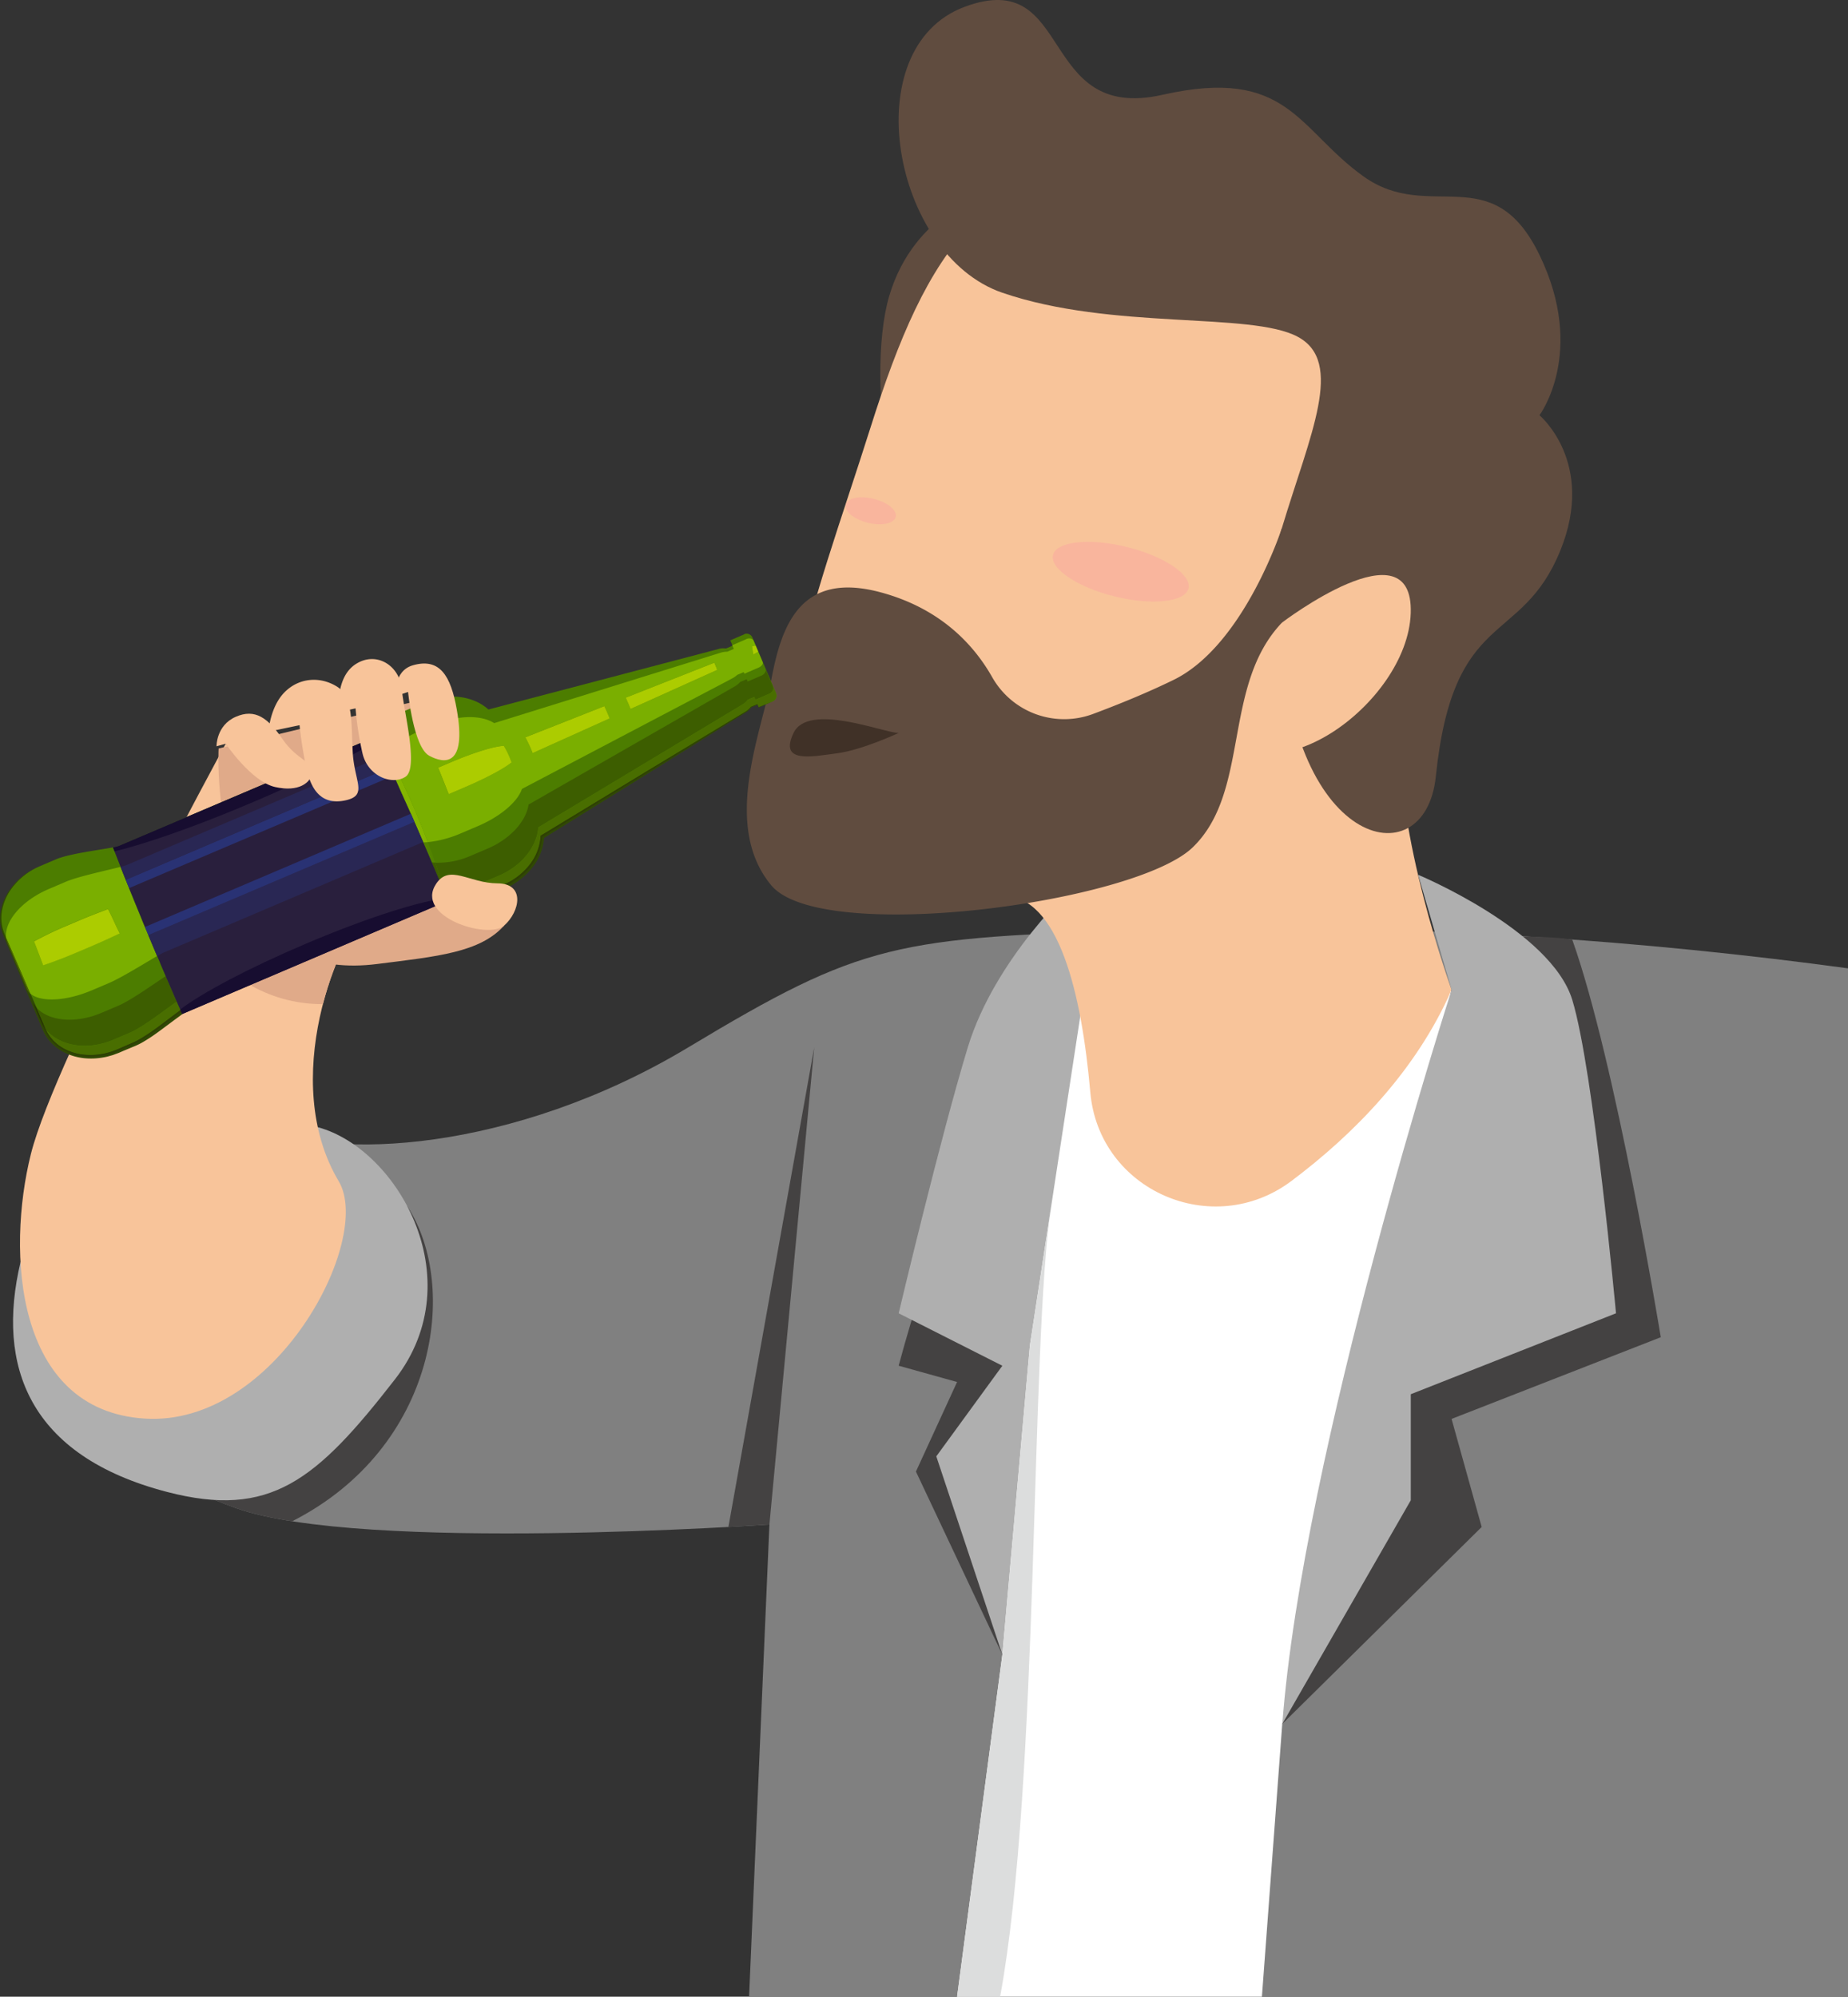 <svg xmlns="http://www.w3.org/2000/svg" viewBox="0 0 930.32 1004.98"><rect x="0" y="0" width="930.32" height="1004.98" fill="#333333" stroke="none"/><defs><style>.cls-1{fill:gray;}.cls-2{fill:#604c3f;}.cls-3{fill:#444242;}.cls-4{fill:#afafaf;}.cls-5{fill:#fff;}.cls-6{fill:#f8c49a;}.cls-7{fill:#ad061c;}.cls-8{fill:#403127;}.cls-9{fill:#e0aa89;}.cls-10{fill:#4c7d00;}.cls-11{fill:#304905;}.cls-12{fill:#395506;}.cls-13{fill:#528300;}.cls-14{fill:#ceb332;}.cls-15{fill:#3d5e00;}.cls-16{fill:#273702;}.cls-17{fill:#496e00;}.cls-18{fill:#2e4103;}.cls-19{fill:#cebf74;}.cls-20{fill:#7aaf00;}.cls-21{fill:#4d6601;}.cls-22{fill:#84b600;}.cls-23{fill:#accc00;}.cls-24{fill:#291f3d;}.cls-25{fill:#170d30;}.cls-26{fill:#4b9f00;}.cls-27{fill:#79c500;}.cls-28{fill:#83ca00;}.cls-29{fill:#292754;}.cls-30{fill:#78d500;}.cls-31{fill:#82d900;}.cls-32{fill:#293274;}.cls-33{fill:#77e100;}.cls-34{fill:#81e400;}.cls-35{fill:#dcdddd;}.cls-36{fill:#ff7bac;opacity:0.2;}</style></defs><title>資產 7</title><g id="圖層_2" data-name="圖層 2"><g id="圖層_11" data-name="圖層 11"><path class="cls-1" d="M930.32,1005V487.38c-96.3-13.11-219-23.33-351.87-19.34-128.09,3.85-144,6.26-232.09,59.19s-181,57.14-213.18,39.27L33.29,697.16s22.12,39.4,85.64,61.94,268.41,8.2,268.41,8.2L377.1,1005Z"/><path class="cls-2" d="M498.28,96.74s-37.95,9.49-50.61,52.18,3.17,143.91,25.31,90.15,102.79-155,25.3-142.33Z"/><path class="cls-3" d="M481.81,695.58,461.1,740.66l43.5,92.2,73.85-305.63L541,464.05s-58.37,110.64-88.6,223.34l29.4,8.19Z"/><path class="cls-4" d="M541,445.61s-40,36.2-53.82,81.62S452.41,661,452.41,661l52.19,26.4L471.35,733l33.25,99.82s32.78-89.76,45.87-184.21-9.46-203-9.46-203Z"/><polygon class="cls-5" points="504.6 832.87 481.81 1004.98 635.27 1004.98 645.51 867.7 688.54 755.11 745.91 513.23 730.75 498.14 549.21 476.35 518.47 677.14 504.6 832.87 504.6 832.87"/><path class="cls-6" d="M586.84,80.92C497,76.38,466.65,125.2,438.18,215.34s-66.42,180.29-17.39,213.5,167.63,33.21,251.45-31.63,106-164.47,72.74-224.56S625.18,82.86,586.84,80.92Z"/><path class="cls-6" d="M504.6,450.76c28.47,0,39.93,49.48,44.28,99s61.63,74.42,101.3,44.61c31.5-23.67,62.73-55.48,80.57-96.18,0,0-29-79.91-25.55-131.54L504.6,450.76Z"/><path class="cls-2" d="M645.35,313.39s-14.23-.5,0-47.69,31.63-83.57,7.91-96.22S560,166.32,504.6,147.34,430.28,24,485.63,3.43,522,62,585.26,47.71s68,17.4,101.21,41.12,64.84-9.49,88.56,39.54S775,209,775,209s28.46,23.72,10.54,68c-19.78,48.85-53.89,28.47-62.73,113.86-5.47,52.89-75.91,34.79-77.49-77.49Z"/><path class="cls-7" d="M137.6,744.06c0,.15.23.14.62,0-.42-.24-.64-.25-.62,0Z"/><path class="cls-3" d="M47.43,714.16c2,1.17,8.38,7.28,16.31,15.3C77,739.73,95,750.61,118.93,759.1c7.57,2.69,17.18,4.85,28.19,6.57,73.15-37.27,84.06-118.52,57.95-158.49,0,0-146.51,103.21-157.64,107Z"/><path class="cls-4" d="M158.16,566.87c41,9.37,80.23,76.47,40.67,127.37s-62.69,70.22-114.74,56.67C14.37,732.75-2,687.39,10.31,635.33c9-38.26,147.85-68.46,147.85-68.46Z"/><path class="cls-6" d="M645.35,313.39s66.42-50.6,64.84-4.74S637.44,405.11,612.93,364l32.42-50.61Z"/><path class="cls-2" d="M443.17,298.08c-40.49-10.82-49.84,17.14-54.88,44.09s-25,73.39,0,103.44,183,9,212.14-19.12,14.71-81.4,44.92-113.1V265.7s-19,59.08-54.48,76.47c-13.14,6.43-27.55,12.3-40.48,17.13a41.63,41.63,0,0,1-50.84-18.36c-9.29-16.46-26.11-34.76-56.38-42.86Z"/><path class="cls-6" d="M187.66,454.15c-18.31,17.45-47.12,90.08-17.16,140.35C188.1,624,138.49,718.12,72.92,714S3.25,630,15.55,580.84s98.08-206.52,98.08-206.52l74,79.83Z"/><path class="cls-8" d="M452.41,368.9c-7.49,0-45.45-15.53-52.92,0s9.2,11.9,21.85,10.26,31.07-10.26,31.07-10.26Z"/><path class="cls-9" d="M162.15,426.64,78.82,440.25h0s26.06,65.51,83.75,65.13c6.14-23.68,16.71-43.24,25.09-51.23l-25.51-27.51Z"/><path class="cls-9" d="M253.74,465.91c-12.14,13.46-33.32,15.45-63.94,19.29s-55-6.06-68.4-39.78-11.34-68.7-11.34-68.7l100.28-24,43.4,113.23Z"/><path class="cls-3" d="M730.75,498.14,645.51,867.7l100.4-99.15-15.16-54.39,105.32-41.11s-22.62-138.5-44.58-200.17c-18.88-2.6-31-.32-50.7-3.11l-10,28.37Z"/><polygon class="cls-3" points="387.34 767.3 409.88 527.23 366.69 768.54 387.34 767.3 387.34 767.3"/><path class="cls-10" d="M224.48,452.08,94.61,507.33a24.93,24.93,0,0,0-3.25,2.06c-5.91,4.23-17.21,13.35-23.48,16L59.36,529c-15.19,6.46-31.82,1.53-37.15-11L2,470.46c-5.33-12.54,2.66-27.93,17.85-34.39l8.51-3.63c6.49-2.75,21.68-4.61,28.54-5.95a18.18,18.18,0,0,0,3-.77l129.87-55.26a33.58,33.58,0,0,1,15.74-13.4l8.52-3.62c11.71-5,24.27-3.17,31.86,3.66L362,326.58a8.5,8.5,0,0,1,3.54-.16l0-.05,3.25-1.38-1.15-2.7,7-3,0-.09a3.13,3.13,0,0,1,4.11,1.64l11.92,28A3.14,3.14,0,0,1,389,353l-7,3-.62-1.46-3.25,1.38a8.53,8.53,0,0,1-2.55,2.41L273,421.22c-.47,10.1-7.85,20.25-19.45,25.18L245,450a33.67,33.67,0,0,1-20.13,2.13l-.43-.08"/><path class="cls-11" d="M19.81,436.07a34.38,34.38,0,0,0-15,12.65,26.76,26.76,0,0,0-3.7,9.14,21.31,21.31,0,0,0,.33,9.76,37.17,37.17,0,0,0,1.77,4.62l2,4.59,4,9.18,8,18.37,4,9.19c.67,1.52,1.3,3.09,2,4.57.39.71.69,1.46,1.14,2.13a24,24,0,0,0,1.38,2c4,5.09,10.37,8,16.8,8.6a32.5,32.5,0,0,0,9.69-.53,19,19,0,0,0,2.37-.56c.77-.25,1.57-.41,2.32-.73l2.28-.87,2.3-1,4.6-2A38.74,38.74,0,0,0,70.33,523a97.38,97.38,0,0,0,8.26-5.46c2.69-1.94,5.35-4,8-6,1.34-1,2.67-2,4-3,.69-.49,1.37-1,2.12-1.45l.55-.35.64-.34c.43-.23.78-.35,1.17-.53l18.41-7.86,36.81-15.74c24.53-10.53,49.14-20.85,73.71-31.29l.32-.13.34.07a31.79,31.79,0,0,0,15.26-.37,49.34,49.34,0,0,0,7.33-2.72c2.41-1,4.95-2,7.27-3.13a33.06,33.06,0,0,0,12-9.55,25.66,25.66,0,0,0,5.51-14.07l0-.5.41-.26,52.92-32.11,26.5-16,13.25-8,6.63-4,3.32-2a8.67,8.67,0,0,0,2.81-2.51l0,0,0,0,3.26-1.34.09,0,0,.09.6,1.46-.1,0L389,353l-7,3.06-.08,0,0-.07-.63-1.45.13.05L378.12,356l.06,0a9,9,0,0,1-2.86,2.66L372,360.69l-6.56,4.1L352.36,373,326.1,389.37,273.5,422l.45-.76a27.29,27.29,0,0,1-5.8,15.21,35.2,35.2,0,0,1-12.69,10.18c-2.48,1.17-4.89,2.12-7.34,3.19a52.07,52.07,0,0,1-7.59,2.85,34,34,0,0,1-16.3.43l.67-.06c-24.56,10.47-49.06,21-73.65,31.41l-36.87,15.61L96,507.89c-.37.17-.81.33-1.11.49l-.47.25-.5.32c-.67.41-1.34.9-2,1.37-1.34,1-2.67,2-4,2.95-2.67,2-5.35,4-8.07,6s-5.49,3.86-8.46,5.55A38,38,0,0,1,66.7,527l-4.62,1.93-2.31,1-2.4.89c-.79.33-1.64.49-2.45.74a19.68,19.68,0,0,1-2.5.58,34.42,34.42,0,0,1-10.23.45,29.24,29.24,0,0,1-9.83-2.89,23.53,23.53,0,0,1-8-6.47c-.56-.66-1-1.43-1.47-2.14s-.79-1.53-1.19-2.29c-.45-1-.86-2-1.27-3-.23-.56-.46-1.11-.7-1.66l-3.87-9.23L8.17,486.42l-3.84-9.24-1.92-4.62a35.78,35.78,0,0,1-1.73-4.75A21.93,21.93,0,0,1,.5,457.75a26.77,26.77,0,0,1,3.91-9.25,34.38,34.38,0,0,1,15.4-12.43"/><path class="cls-12" d="M225,452.19h0a33.63,33.63,0,0,0,19.73-2,33.69,33.69,0,0,1-19.72,2"/><path class="cls-12" d="M244.73,450.15l.07,0-.07,0m.08,0,.07,0-.07,0m.1,0,.05,0-.05,0"/><path class="cls-13" d="M60.29,425.57v0l129.46-55.09.44-.66q2.43,4.23,4.89,8.87c-.43.46-.85.92-1.24,1.39l-.25.11c-1.18-2.56-2.36-5.09-3.52-7.59q-.45-.93-.87-1.86L60.29,425.57M213.1,424c.74,0,1.49-.08,2.27-.15q2,5.26,3.71,10.32-.86,0-1.68-.12l-.67-1.59c-.73-1.72-1.46-3.42-2.19-5.13L213.1,424"/><polyline class="cls-14" points="224.64 452.1 224.48 452.07 224.64 452.1"/><path class="cls-15" d="M18.25,507c6.11,7,19.73,8.37,32.93,2.75l8.51-3.62c6.2-2.64,17.63-10.84,23.73-14.81Q86.2,497.8,89,504.12c-6,4.17-17.27,13-23.5,15.61L57,523.35c-13.05,5.56-27,3.16-33.82-5.08a.54.54,0,0,0-.07-.13c-.7-1.48-1.33-3-2-4.57L18.25,507"/><path class="cls-16" d="M22.2,518,16,503.49A13,13,0,0,0,18.25,507l2.81,6.54c.67,1.52,1.3,3.09,2,4.57a.54.54,0,0,1,.07.13,18,18,0,0,1-2.75-4.52L22.2,518c5.33,12.53,22,17.45,37.16,11l8.52-3.62h0L59.36,529c-15.19,6.47-31.83,1.55-37.16-11"/><path class="cls-17" d="M23.13,518.27C30,526.51,43.9,528.91,57,523.35l8.51-3.62C71.69,517.08,83,508.29,89,504.12c.58,1.33,1.17,2.66,1.75,4l.16.38h0l-.22.16c-1.37,1-2.7,2-4,3-2.67,2-5.33,4-8,6A97.38,97.38,0,0,1,70.33,523a38.74,38.74,0,0,1-4.39,2.13l-4.6,2-2.3,1-2.28.87c-.75.32-1.55.48-2.32.73a19,19,0,0,1-2.37.56,32.5,32.5,0,0,1-9.69.53c-6.43-.65-12.78-3.51-16.8-8.6a24,24,0,0,1-1.38-2,20.27,20.27,0,0,1-1.07-2"/><path class="cls-18" d="M22.2,518l-1.82-4.29a18,18,0,0,0,2.75,4.52,20.27,20.27,0,0,0,1.07,2,24,24,0,0,0,1.38,2c4,5.09,10.37,8,16.8,8.6a32.5,32.5,0,0,0,9.69-.53,19,19,0,0,0,2.37-.56c.77-.25,1.57-.41,2.32-.73l2.28-.87,2.3-1,4.6-2A38.74,38.74,0,0,0,70.33,523a97.38,97.38,0,0,0,8.26-5.46c2.69-1.94,5.35-4,8-6,1.34-1,2.67-2,4-3l.22-.16c.15.32.29.64.43,1-5.94,4.24-17.18,13.3-23.42,15.95L59.36,529c-15.19,6.47-31.83,1.55-37.16-11"/><path class="cls-15" d="M223.16,446.92c-1.21-4.08-2.58-8.34-4.08-12.72a41,41,0,0,0,17.78-3.42l8.51-3.62c11.6-4.94,19.5-13.85,20.72-22.22L370,345.42a10.49,10.49,0,0,0,2.66-2.19l3.24-1.38.49,1.16,7-3c1.59-.68,2.44-2.25,1.9-3.51l3.72,8.72a3,3,0,0,1-1.73,3.93l-7,3-.58-1.36-3.24,1.38a9.12,9.12,0,0,1-2.59,2.34L271,416.42c-.69,9.59-8.23,19.37-19.83,24.31l-8.51,3.62a35.39,35.39,0,0,1-19.47,2.57"/><path class="cls-16" d="M244.72,450.16h0m.08,0h0m.08,0h0m.08,0,.08,0,8.52-3.62h0L245,450l-.08,0"/><path class="cls-19" d="M389,353h0m.05,0h0"/><path class="cls-17" d="M224.49,451c-.17-.41-.34-.83-.52-1.24-.26-.93-.53-1.86-.81-2.81a35.39,35.39,0,0,0,19.47-2.57l8.51-3.62c11.6-4.94,19.14-14.72,19.83-24.31l102.92-61.91a9.12,9.12,0,0,0,2.59-2.34l3.24-1.38.58,1.36,7-3a3,3,0,0,0,1.73-3.93l1.55,3.65A3.14,3.14,0,0,1,389,353H389l-7,2.88-.57-1.39,0-.09-.09,0L378,355.77l0,0,0,0a8.67,8.67,0,0,1-2.81,2.51l-3.32,2-6.63,4-13.25,8-26.5,16-52.92,32.11-.41.26,0,.5a25.66,25.66,0,0,1-5.51,14.07,33.06,33.06,0,0,1-12,9.55c-2.32,1.09-4.86,2.09-7.27,3.13a49.34,49.34,0,0,1-7.33,2.72,31.79,31.79,0,0,1-15.26.37l-.23,0"/><path class="cls-18" d="M225,452.18l0-.06c-.16-.37-.32-.77-.48-1.15h0l.23,0a31.79,31.79,0,0,0,15.26-.37,49.34,49.34,0,0,0,7.33-2.72c2.41-1,4.95-2,7.27-3.13a33.06,33.06,0,0,0,12-9.55,25.66,25.66,0,0,0,5.51-14.07l0-.5.41-.26,52.92-32.11,26.5-16,13.25-8,6.63-4,3.32-2a8.67,8.67,0,0,0,2.81-2.51l0,0,0,0,3.26-1.34.09,0,0,.09.57,1.39,7-2.88h0l-7,3-.62-1.46-3.24,1.38h0a8.69,8.69,0,0,1-2.56,2.41L273,421.22c-.47,10.1-7.85,20.24-19.45,25.18L245,450l-.08,0-.05,0h0l-.07,0h0l-.07,0h0a33.63,33.63,0,0,1-19.73,2"/><path class="cls-15" d="M222.78,446.85q-2.64-6.33-5.38-12.77.82.07,1.68.12c1.5,4.38,2.87,8.64,4.08,12.72l-.38-.07"/><path class="cls-17" d="M224,449.73c-.39-1-.79-1.92-1.19-2.88l.38.07c.28.95.55,1.88.81,2.81"/><path class="cls-20" d="M3.08,472.07c-1-8.37,7.92-18.85,21.56-24.65l8.51-3.63c6.39-2.71,20.72-5.72,27.54-7.49,1,2.59,2.05,5.2,3.1,7.84.38.94.75,1.88,1.13,2.84l2.2,5.43q3.6,8.88,7.43,18l.09.21h0q2.17,5.21,4.42,10.48l0,.11c-6.25,3.62-18,10.94-24.24,13.58l-8.51,3.62c-13.27,5.64-26.15,6.1-31.15,1.55l-6-14-4-9.18-2-4.59a.89.89,0,0,0-.08-.17m57.25-2.29c-2-3.88-3.7-7.95-5.77-11.85l-.19-.39c-5,1.88-10,3.8-13.17,5.16l-8.52,3.62a172.36,172.36,0,0,0-15.54,7.5c1.53,4,3,8,4.56,12,4.74-1.54,10.48-3.71,16.6-6.31l8.52-3.62c3.33-1.42,8.47-3.78,13.51-6.13"/><path class="cls-21" d="M13.54,497.69,3.82,474.83a10.26,10.26,0,0,1-.74-2.76.89.89,0,0,1,.08.17l2,4.59,4,9.18,6,14a6.54,6.54,0,0,1-1.66-2.3"/><path class="cls-20" d="M195.08,378.67a45.9,45.9,0,0,1,15.24-10.26l8.51-3.62c11.72-5,23.48-5,29.95-.83l114-35.44a11.58,11.58,0,0,1,3.4-.52v0l3.24-1.38-.68-1.61-.12-.26,7-3,0-.07c1.59-.68,3.26-.34,3.73.76l4.6,10.84c.38.87-.61,2.13-2.2,2.81l-7,3-.34-.81-3.24,1.38a13.25,13.25,0,0,1-2.77,1.91L262.75,397.09c-2.09,6.32-10.61,13.79-22.21,18.72L232,419.44a57.54,57.54,0,0,1-16.66,4.44c-1.94-5.16-4.06-10.46-6.35-15.84-4.51-10.59-9.24-20.5-13.94-29.37m61.37,2.24a41.42,41.42,0,0,0-2.81-5.52c-4.62.17-15,3.33-26.76,8.31l-6.31,2.68c1.83,4.42,3.57,8.88,5.33,13.33l6.6-2.81c11.6-4.93,21.14-10,24.68-12.9l.41-.19c-.35-1-.73-1.95-1.14-2.9M305.87,359c-.52-1.21-1.05-2.41-1.62-3.6l-39.79,15.71a59.56,59.56,0,0,1,2.76,5.68c.32.75.62,1.5.92,2.26l38.79-17.48c-.35-.87-.7-1.72-1.06-2.57m53.75-25.46L315,351.16q.67,1.5,1.32,3c.38.89.75,1.78,1.11,2.68l43.62-19.66c-.44-1.23-.93-2.43-1.44-3.63m20.85-8.49c-.09-.21-.86-.09-1.9.25.24,1.36.44,2.72.62,4.09,1.47-.65,2.57-1.32,2.48-1.54l-1.2-2.8"/><path class="cls-22" d="M193.59,380.17l.25-.11c.39-.47.81-.93,1.24-1.39,4.7,8.87,9.43,18.78,13.94,29.37,2.29,5.38,4.41,10.68,6.35,15.84-.78.07-1.53.12-2.27.15h0q-2.25-5.24-4.49-10.38h0l-.57-1.3c-.17-.4-.35-.79-.52-1.19s-.47-1.07-.7-1.61q-4.34-9.85-8.6-19.28h0l-.88-1.93q-1.89-4.14-3.75-8.17h0"/><path class="cls-23" d="M225.9,399.71c-1.76-4.45-3.5-8.91-5.33-13.33l6.31-2.68c11.71-5,22.14-8.14,26.76-8.31a41.42,41.42,0,0,1,2.81,5.52c.41.95.79,1.92,1.14,2.9l-.41.19c-3.54,2.91-13.08,8-24.68,12.9l-6.6,2.81"/><path class="cls-23" d="M21.7,485.84c-1.52-4-3-8-4.56-12a172.36,172.36,0,0,1,15.54-7.5l8.52-3.62c3.2-1.36,8.18-3.28,13.17-5.16l.19.39c2.07,3.9,3.73,8,5.77,11.85-5,2.35-10.18,4.71-13.51,6.13l-8.52,3.62c-6.12,2.6-11.86,4.77-16.6,6.31"/><path class="cls-23" d="M379.19,329.4c-.18-1.37-.38-2.73-.62-4.09,1-.34,1.81-.46,1.9-.25l1.2,2.8c.09.22-1,.89-2.48,1.54"/><path class="cls-23" d="M315,351.16l44.61-17.61c.51,1.2,1,2.4,1.44,3.63l-43.62,19.66c-.36-.9-.73-1.79-1.11-2.68s-.87-2-1.32-3"/><path class="cls-23" d="M264.46,371.12l39.79-15.71c.57,1.19,1.1,2.39,1.62,3.6.36.85.71,1.7,1.06,2.57l-38.79,17.48c-.3-.76-.6-1.51-.92-2.26a59.56,59.56,0,0,0-2.76-5.68"/><path class="cls-24" d="M91.72,510.42c-.29-.65-.56-1.3-.85-1.94l-.16-.38q-5.08-11.5-10.18-23.52l0-.1q-2.37-5.6-4.69-11.13L74,469C71,462,68.2,455,65.46,448.23q-.9-2.22-1.77-4.42-1.39-3.48-2.75-6.92c-1.13-2.82-2.22-5.64-3.3-8.41-.27-.66-.53-1.33-.78-2a16.68,16.68,0,0,0,3-.75l129.31-55q.42.93.87,1.86c1.26,2.7,2.53,5.44,3.8,8.2,1,2.11,1.95,4.24,2.93,6.4l2,4.33q4.53,10,9.11,20.47.94,2.19,1.9,4.36l4.76,11c.73,1.71,1.46,3.41,2.19,5.13q4,9.36,7.76,18.48c.16.38.32.78.48,1.15s.34.84.51,1.26l-133.76,57"/><path class="cls-25" d="M126.69,404c-27.84,11.85-53.14,20.68-69,24.49-.27-.66-.53-1.33-.78-2a16.68,16.68,0,0,0,3-.75l129.31-55q.42.93.87,1.86c-14,8.67-36.95,20.17-63.38,31.41Z"/><path class="cls-25" d="M91.72,510.42c-.29-.65-.56-1.3-.85-1.94l-.16-.38c10.89-8.32,34.63-20.94,63-33C185,461.77,212.8,453,225,452.12c.17.43.34.84.51,1.26l-133.76,57Z"/><polyline class="cls-26" points="79.1 481.24 79.1 481.24 79.11 481.24 79.11 481.24 79.1 481.24"/><path class="cls-27" d="M79.1,481.24l0-.11q-2.25-5.28-4.42-10.48h0c.37.9.75,1.8,1.13,2.7,1.09,2.62,2.2,5.25,3.31,7.88h0"/><path class="cls-28" d="M208.6,413.65h0q2.24,5.14,4.49,10.38h0l-3.32-7.69c-.39-.89-.79-1.79-1.18-2.69"/><path class="cls-29" d="M79.1,481.23h0c-1.11-2.63-2.22-5.26-3.31-7.88-.38-.9-.76-1.8-1.13-2.7l133.94-57c.39.9.79,1.8,1.18,2.69L213.1,424l-.55,0L82.68,479.31a38.41,38.41,0,0,0-3.58,1.92"/><path class="cls-27" d="M74.55,470.44q-3.83-9.13-7.43-18,2.84,7,5.8,14.11h0c.54,1.31,1.09,2.61,1.63,3.92"/><path class="cls-26" d="M60.69,436.3h0"/><path class="cls-27" d="M63.79,444.14c-1-2.64-2.09-5.25-3.1-7.84h0l.24.59c.77,2,1.56,3.93,2.35,5.92h0c.17.44.34.88.52,1.32"/><path class="cls-28" d="M193.59,380.17h0q1.86,4,3.75,8.17c-.33-.72-.66-1.43-1-2.15h0c-.83-1.82-1.65-3.62-2.48-5.41-.09-.2-.18-.41-.28-.61"/><path class="cls-29" d="M63.29,442.81c-.79-2-1.58-4-2.35-5.92l-.24-.59h0a27.42,27.42,0,0,0,3.27-1l129.62-55.15c.1.2.19.41.28.61.83,1.79,1.65,3.59,2.48,5.41L63.29,442.81"/><path class="cls-28" d="M207.54,411.15c.17.4.35.79.52,1.19-.18-.4-.35-.79-.52-1.19"/><path class="cls-27" d="M74.64,470.65l-.09-.21.09.21h0"/><path class="cls-28" d="M198.24,390.26h0q4.27,9.4,8.6,19.28c.23.54.47,1.07.7,1.61-.23-.54-.47-1.07-.71-1.61h0q-4.34-9.85-8.6-19.28h0m9.82,22.08.57,1.3h0l-.57-1.3"/><path class="cls-30" d="M74.64,470.65l-.09-.21c-.54-1.31-1.09-2.61-1.63-3.92h0L74,469l.7,1.69h0"/><path class="cls-31" d="M206.81,409.55h0c.23.54.47,1.07.7,1.61s.34.79.52,1.19l.57,1.3h0l-.72-1.67-1.07-2.43"/><path class="cls-32" d="M74.66,470.65,74,469l-1-2.45,133.87-57,1.07,2.43.72,1.67-133.94,57"/><path class="cls-27" d="M67.12,452.41,64.92,447c-.38-1-.75-1.9-1.13-2.84L64.93,447h0l2.2,5.43h0"/><path class="cls-28" d="M197.36,388.33l.88,1.93h0l-.88-1.93"/><path class="cls-30" d="M64.93,447l-1.14-2.84c-.18-.44-.35-.88-.52-1.32h0c.13.34.27.67.4,1L65,447h0"/><path class="cls-31" d="M196.35,386.19h0c.32.72.65,1.43,1,2.15l.87,1.93h0q-.72-1.56-1.41-3.09l-.45-1"/><path class="cls-32" d="M65,447l-1.26-3.16c-.13-.33-.27-.66-.4-1l133.06-56.62.45,1q.69,1.53,1.41,3.09L65,447"/><path class="cls-30" d="M67.12,452.41,64.92,447h0q1.08,2.7,2.19,5.43"/><path class="cls-31" d="M198.24,390.26h0q4.27,9.4,8.6,19.28h0q-4.34-9.85-8.61-19.28"/><path class="cls-33" d="M72.92,466.52h0q-3-7.12-5.8-14.11Q66,449.68,64.93,447h0l.51,1.26c2.42,6,4.92,12.1,7.48,18.28h0"/><path class="cls-34" d="M198.21,390.27h0q4.26,9.4,8.59,19.28h0q-4-9.19-8-18c-.19-.42-.38-.83-.56-1.24"/><path class="cls-4" d="M645.51,867.7l64.71-112.59V701.73L813.53,661s-11.29-122.58-22-157.71-77.61-63-77.61-63l16.87,57.89s-75,232.28-85.24,369.56Z"/><path class="cls-35" d="M529.18,607.18l-10.71,70L504.6,832.86,481.81,1005h21.67c20-108.7,15-327.84,25.7-397.8Z"/><ellipse class="cls-36" cx="564.17" cy="287.72" rx="12.82" ry="35.11" transform="translate(149.46 766.35) rotate(-76.11)"/><ellipse class="cls-36" cx="438.36" cy="257.1" rx="6.21" ry="12.97" transform="translate(83.46 620.84) rotate(-76.1)"/><path class="cls-6" d="M219.56,444.82c6.71-10.12,16.7-.27,30.84-.22s11.41,14.22,3.34,21.31-45.2-4.46-34.18-21.09Z"/><path class="cls-6" d="M199.1,350.36s-1.16-12.63,8.68-15.49c13.56-3.94,19.16,5.16,22.17,22.23,5.1,28.89-6.22,27.37-13.82,23.31-8-4.25-10.7-32.13-10.7-32.13l-6.33,2.08Z"/><path class="cls-6" d="M170.69,358.32s-2.17-17.15,8.29-24,22.16.69,23.26,12.37,8.58,39.76,1.94,44.23-18.88-.09-21.65-11.58A156.64,156.64,0,0,1,179,356.54l-8.27,1.78Z"/><path class="cls-6" d="M135.15,368.28s.76-12.35,8-19.76,17.86-8.26,26.4-3,7.17,19.16,8.06,33.62,7.66,21.27-3.79,23.71-16.89-4.59-19.38-15.39A196.79,196.79,0,0,1,150.8,365l-15.65,3.27Z"/><path class="cls-6" d="M109,375.61s-.2-10.47,9.63-14.81,16.31.58,23.67,11.3,15.79,11.33,15,16.6-6.85,10.09-18.8,7.42-24.87-21.8-24.87-21.8L109,375.61Z"/></g></g></svg>
